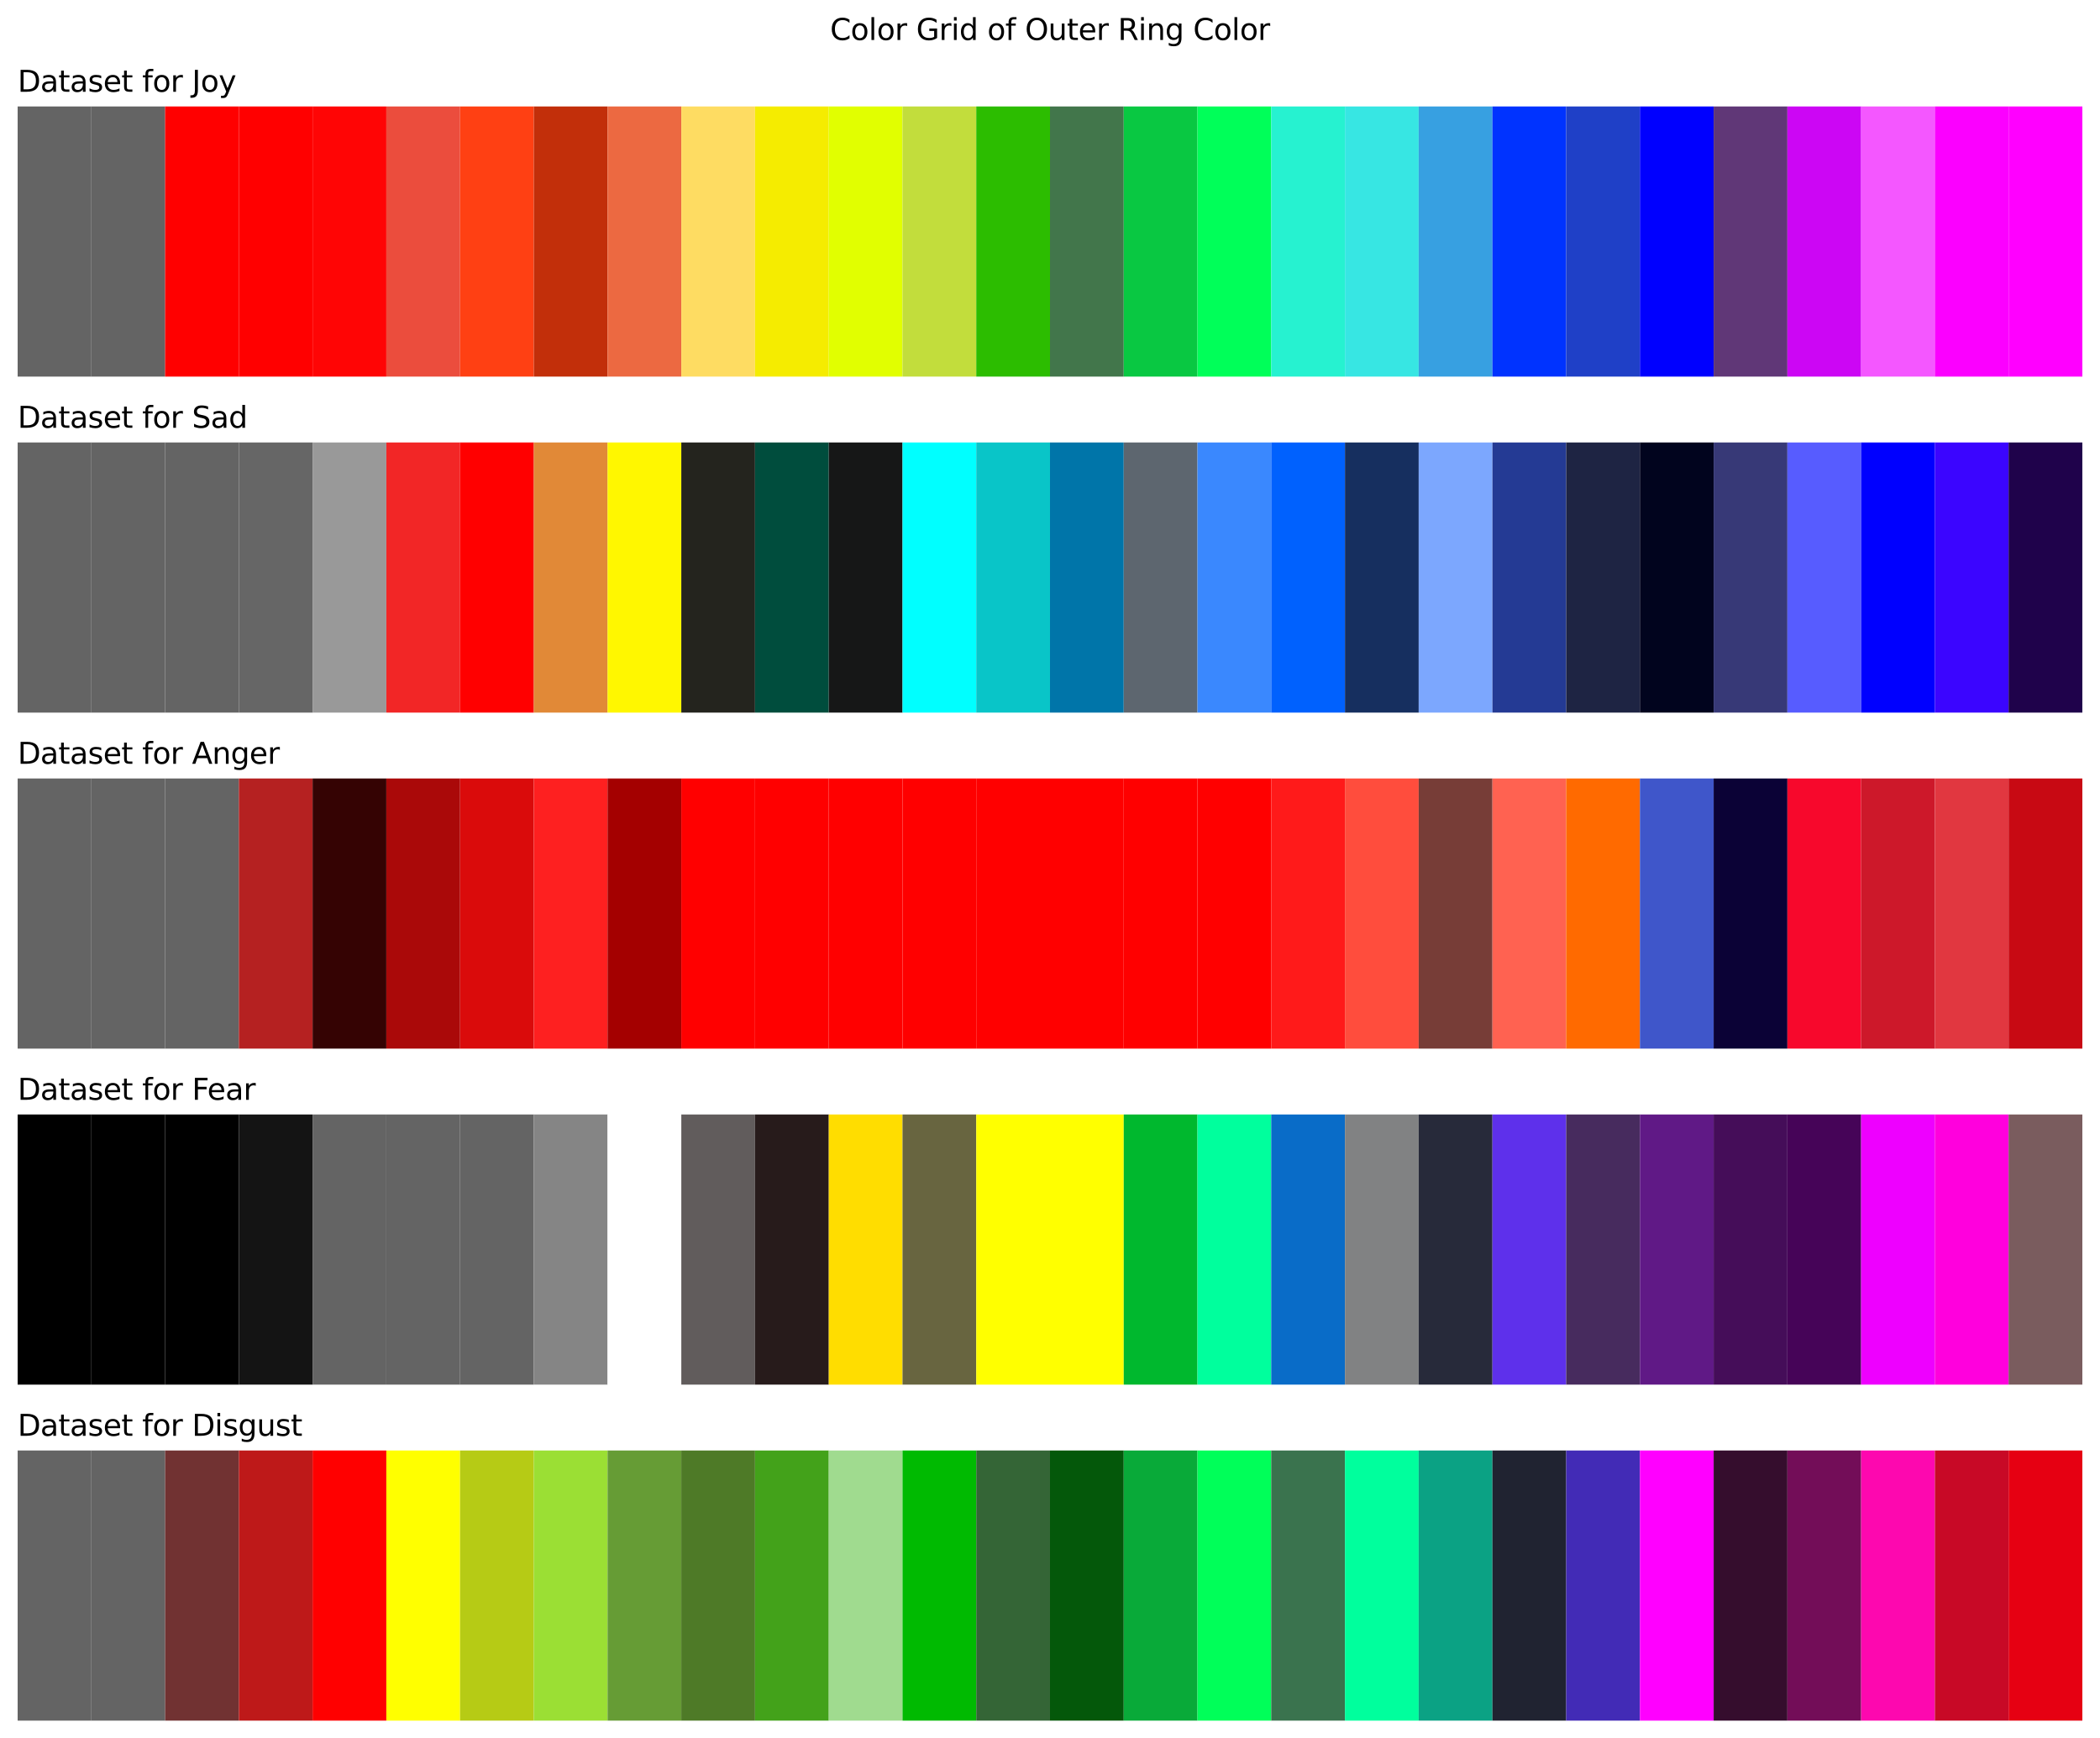 <?xml version="1.0" encoding="utf-8" standalone="no"?>
<!DOCTYPE svg PUBLIC "-//W3C//DTD SVG 1.1//EN"
  "http://www.w3.org/Graphics/SVG/1.1/DTD/svg11.dtd">
<svg xmlns:xlink="http://www.w3.org/1999/xlink" width="856.8pt" height="709.2pt" viewBox="0 0 856.8 709.2" xmlns="http://www.w3.org/2000/svg" version="1.1">
 <defs>
  <style type="text/css">*{stroke-linejoin: round; stroke-linecap: butt}</style>
 </defs>
 <g id="figure_1">
  <g id="patch_1">
   <path d="M 0 709.2 
L 856.8 709.2 
L 856.8 0 
L 0 0 
z
" style="fill: #ffffff"/>
  </g>
  <g id="axes_1">
   <g id="patch_2">
    <path d="M 7.2 153.648 
L 37.286 153.648 
L 37.286 43.44 
L 7.2 43.44 
z
" clip-path="url(#p8dc95ad22f)" style="fill: #646464"/>
   </g>
   <g id="patch_3">
    <path d="M 37.286 153.648 
L 67.371 153.648 
L 67.371 43.44 
L 37.286 43.44 
z
" clip-path="url(#p8dc95ad22f)" style="fill: #646464"/>
   </g>
   <g id="patch_4">
    <path d="M 67.371 153.648 
L 97.457 153.648 
L 97.457 43.44 
L 67.371 43.44 
z
" clip-path="url(#p8dc95ad22f)" style="fill: #ff0000"/>
   </g>
   <g id="patch_5">
    <path d="M 97.457 153.648 
L 127.543 153.648 
L 127.543 43.44 
L 97.457 43.44 
z
" clip-path="url(#p8dc95ad22f)" style="fill: #ff0000"/>
   </g>
   <g id="patch_6">
    <path d="M 127.543 153.648 
L 157.629 153.648 
L 157.629 43.44 
L 127.543 43.44 
z
" clip-path="url(#p8dc95ad22f)" style="fill: #ff0505"/>
   </g>
   <g id="patch_7">
    <path d="M 157.629 153.648 
L 187.714 153.648 
L 187.714 43.44 
L 157.629 43.44 
z
" clip-path="url(#p8dc95ad22f)" style="fill: #eb4d3d"/>
   </g>
   <g id="patch_8">
    <path d="M 187.714 153.648 
L 217.8 153.648 
L 217.8 43.44 
L 187.714 43.44 
z
" clip-path="url(#p8dc95ad22f)" style="fill: #ff4013"/>
   </g>
   <g id="patch_9">
    <path d="M 217.8 153.648 
L 247.886 153.648 
L 247.886 43.44 
L 217.8 43.44 
z
" clip-path="url(#p8dc95ad22f)" style="fill: #c22f0a"/>
   </g>
   <g id="patch_10">
    <path d="M 247.886 153.648 
L 277.971 153.648 
L 277.971 43.44 
L 247.886 43.44 
z
" clip-path="url(#p8dc95ad22f)" style="fill: #ec6941"/>
   </g>
   <g id="patch_11">
    <path d="M 277.971 153.648 
L 308.057 153.648 
L 308.057 43.44 
L 277.971 43.44 
z
" clip-path="url(#p8dc95ad22f)" style="fill: #fedc62"/>
   </g>
   <g id="patch_12">
    <path d="M 308.057 153.648 
L 338.143 153.648 
L 338.143 43.44 
L 308.057 43.44 
z
" clip-path="url(#p8dc95ad22f)" style="fill: #f5ec00"/>
   </g>
   <g id="patch_13">
    <path d="M 338.143 153.648 
L 368.229 153.648 
L 368.229 43.44 
L 338.143 43.44 
z
" clip-path="url(#p8dc95ad22f)" style="fill: #e1ff00"/>
   </g>
   <g id="patch_14">
    <path d="M 368.229 153.648 
L 398.314 153.648 
L 398.314 43.44 
L 368.229 43.44 
z
" clip-path="url(#p8dc95ad22f)" style="fill: #c2dd3c"/>
   </g>
   <g id="patch_15">
    <path d="M 398.314 153.648 
L 428.4 153.648 
L 428.4 43.44 
L 398.314 43.44 
z
" clip-path="url(#p8dc95ad22f)" style="fill: #2cbd00"/>
   </g>
   <g id="patch_16">
    <path d="M 428.4 153.648 
L 458.486 153.648 
L 458.486 43.44 
L 428.4 43.44 
z
" clip-path="url(#p8dc95ad22f)" style="fill: #42764b"/>
   </g>
   <g id="patch_17">
    <path d="M 458.486 153.648 
L 488.571 153.648 
L 488.571 43.44 
L 458.486 43.44 
z
" clip-path="url(#p8dc95ad22f)" style="fill: #09c842"/>
   </g>
   <g id="patch_18">
    <path d="M 488.571 153.648 
L 518.657 153.648 
L 518.657 43.44 
L 488.571 43.44 
z
" clip-path="url(#p8dc95ad22f)" style="fill: #00ff59"/>
   </g>
   <g id="patch_19">
    <path d="M 518.657 153.648 
L 548.743 153.648 
L 548.743 43.44 
L 518.657 43.44 
z
" clip-path="url(#p8dc95ad22f)" style="fill: #26f2d0"/>
   </g>
   <g id="patch_20">
    <path d="M 548.743 153.648 
L 578.829 153.648 
L 578.829 43.44 
L 548.743 43.44 
z
" clip-path="url(#p8dc95ad22f)" style="fill: #37e6e3"/>
   </g>
   <g id="patch_21">
    <path d="M 578.829 153.648 
L 608.914 153.648 
L 608.914 43.44 
L 578.829 43.44 
z
" clip-path="url(#p8dc95ad22f)" style="fill: #37a0e1"/>
   </g>
   <g id="patch_22">
    <path d="M 608.914 153.648 
L 639 153.648 
L 639 43.44 
L 608.914 43.44 
z
" clip-path="url(#p8dc95ad22f)" style="fill: #0033ff"/>
   </g>
   <g id="patch_23">
    <path d="M 639 153.648 
L 669.086 153.648 
L 669.086 43.44 
L 639 43.44 
z
" clip-path="url(#p8dc95ad22f)" style="fill: #1f40c7"/>
   </g>
   <g id="patch_24">
    <path d="M 669.086 153.648 
L 699.171 153.648 
L 699.171 43.44 
L 669.086 43.44 
z
" clip-path="url(#p8dc95ad22f)" style="fill: #0000ff"/>
   </g>
   <g id="patch_25">
    <path d="M 699.171 153.648 
L 729.257 153.648 
L 729.257 43.44 
L 699.171 43.44 
z
" clip-path="url(#p8dc95ad22f)" style="fill: #603777"/>
   </g>
   <g id="patch_26">
    <path d="M 729.257 153.648 
L 759.343 153.648 
L 759.343 43.44 
L 729.257 43.44 
z
" clip-path="url(#p8dc95ad22f)" style="fill: #cc06f4"/>
   </g>
   <g id="patch_27">
    <path d="M 759.343 153.648 
L 789.429 153.648 
L 789.429 43.44 
L 759.343 43.44 
z
" clip-path="url(#p8dc95ad22f)" style="fill: #f457ff"/>
   </g>
   <g id="patch_28">
    <path d="M 789.429 153.648 
L 819.514 153.648 
L 819.514 43.44 
L 789.429 43.44 
z
" clip-path="url(#p8dc95ad22f)" style="fill: #fb00ff"/>
   </g>
   <g id="patch_29">
    <path d="M 819.514 153.648 
L 849.6 153.648 
L 849.6 43.44 
L 819.514 43.44 
z
" clip-path="url(#p8dc95ad22f)" style="fill: #ff00ff"/>
   </g>
   <g id="text_1">
    <!-- Dataset for Joy -->
    <g transform="translate(7.2 37.44) scale(0.12 -0.12)">
     <defs>
      <path id="DejaVuSans-44" d="M 1259 4147 
L 1259 519 
L 2022 519 
Q 2988 519 3436 956 
Q 3884 1394 3884 2338 
Q 3884 3275 3436 3711 
Q 2988 4147 2022 4147 
L 1259 4147 
z
M 628 4666 
L 1925 4666 
Q 3281 4666 3915 4102 
Q 4550 3538 4550 2338 
Q 4550 1131 3912 565 
Q 3275 0 1925 0 
L 628 0 
L 628 4666 
z
" transform="scale(0.016)"/>
      <path id="DejaVuSans-61" d="M 2194 1759 
Q 1497 1759 1228 1600 
Q 959 1441 959 1056 
Q 959 750 1161 570 
Q 1363 391 1709 391 
Q 2188 391 2477 730 
Q 2766 1069 2766 1631 
L 2766 1759 
L 2194 1759 
z
M 3341 1997 
L 3341 0 
L 2766 0 
L 2766 531 
Q 2569 213 2275 61 
Q 1981 -91 1556 -91 
Q 1019 -91 701 211 
Q 384 513 384 1019 
Q 384 1609 779 1909 
Q 1175 2209 1959 2209 
L 2766 2209 
L 2766 2266 
Q 2766 2663 2505 2880 
Q 2244 3097 1772 3097 
Q 1472 3097 1187 3025 
Q 903 2953 641 2809 
L 641 3341 
Q 956 3463 1253 3523 
Q 1550 3584 1831 3584 
Q 2591 3584 2966 3190 
Q 3341 2797 3341 1997 
z
" transform="scale(0.016)"/>
      <path id="DejaVuSans-74" d="M 1172 4494 
L 1172 3500 
L 2356 3500 
L 2356 3053 
L 1172 3053 
L 1172 1153 
Q 1172 725 1289 603 
Q 1406 481 1766 481 
L 2356 481 
L 2356 0 
L 1766 0 
Q 1100 0 847 248 
Q 594 497 594 1153 
L 594 3053 
L 172 3053 
L 172 3500 
L 594 3500 
L 594 4494 
L 1172 4494 
z
" transform="scale(0.016)"/>
      <path id="DejaVuSans-73" d="M 2834 3397 
L 2834 2853 
Q 2591 2978 2328 3040 
Q 2066 3103 1784 3103 
Q 1356 3103 1142 2972 
Q 928 2841 928 2578 
Q 928 2378 1081 2264 
Q 1234 2150 1697 2047 
L 1894 2003 
Q 2506 1872 2764 1633 
Q 3022 1394 3022 966 
Q 3022 478 2636 193 
Q 2250 -91 1575 -91 
Q 1294 -91 989 -36 
Q 684 19 347 128 
L 347 722 
Q 666 556 975 473 
Q 1284 391 1588 391 
Q 1994 391 2212 530 
Q 2431 669 2431 922 
Q 2431 1156 2273 1281 
Q 2116 1406 1581 1522 
L 1381 1569 
Q 847 1681 609 1914 
Q 372 2147 372 2553 
Q 372 3047 722 3315 
Q 1072 3584 1716 3584 
Q 2034 3584 2315 3537 
Q 2597 3491 2834 3397 
z
" transform="scale(0.016)"/>
      <path id="DejaVuSans-65" d="M 3597 1894 
L 3597 1613 
L 953 1613 
Q 991 1019 1311 708 
Q 1631 397 2203 397 
Q 2534 397 2845 478 
Q 3156 559 3463 722 
L 3463 178 
Q 3153 47 2828 -22 
Q 2503 -91 2169 -91 
Q 1331 -91 842 396 
Q 353 884 353 1716 
Q 353 2575 817 3079 
Q 1281 3584 2069 3584 
Q 2775 3584 3186 3129 
Q 3597 2675 3597 1894 
z
M 3022 2063 
Q 3016 2534 2758 2815 
Q 2500 3097 2075 3097 
Q 1594 3097 1305 2825 
Q 1016 2553 972 2059 
L 3022 2063 
z
" transform="scale(0.016)"/>
      <path id="DejaVuSans-20" transform="scale(0.016)"/>
      <path id="DejaVuSans-66" d="M 2375 4863 
L 2375 4384 
L 1825 4384 
Q 1516 4384 1395 4259 
Q 1275 4134 1275 3809 
L 1275 3500 
L 2222 3500 
L 2222 3053 
L 1275 3053 
L 1275 0 
L 697 0 
L 697 3053 
L 147 3053 
L 147 3500 
L 697 3500 
L 697 3744 
Q 697 4328 969 4595 
Q 1241 4863 1831 4863 
L 2375 4863 
z
" transform="scale(0.016)"/>
      <path id="DejaVuSans-6f" d="M 1959 3097 
Q 1497 3097 1228 2736 
Q 959 2375 959 1747 
Q 959 1119 1226 758 
Q 1494 397 1959 397 
Q 2419 397 2687 759 
Q 2956 1122 2956 1747 
Q 2956 2369 2687 2733 
Q 2419 3097 1959 3097 
z
M 1959 3584 
Q 2709 3584 3137 3096 
Q 3566 2609 3566 1747 
Q 3566 888 3137 398 
Q 2709 -91 1959 -91 
Q 1206 -91 779 398 
Q 353 888 353 1747 
Q 353 2609 779 3096 
Q 1206 3584 1959 3584 
z
" transform="scale(0.016)"/>
      <path id="DejaVuSans-72" d="M 2631 2963 
Q 2534 3019 2420 3045 
Q 2306 3072 2169 3072 
Q 1681 3072 1420 2755 
Q 1159 2438 1159 1844 
L 1159 0 
L 581 0 
L 581 3500 
L 1159 3500 
L 1159 2956 
Q 1341 3275 1631 3429 
Q 1922 3584 2338 3584 
Q 2397 3584 2469 3576 
Q 2541 3569 2628 3553 
L 2631 2963 
z
" transform="scale(0.016)"/>
      <path id="DejaVuSans-4a" d="M 628 4666 
L 1259 4666 
L 1259 325 
Q 1259 -519 939 -900 
Q 619 -1281 -91 -1281 
L -331 -1281 
L -331 -750 
L -134 -750 
Q 284 -750 456 -515 
Q 628 -281 628 325 
L 628 4666 
z
" transform="scale(0.016)"/>
      <path id="DejaVuSans-79" d="M 2059 -325 
Q 1816 -950 1584 -1140 
Q 1353 -1331 966 -1331 
L 506 -1331 
L 506 -850 
L 844 -850 
Q 1081 -850 1212 -737 
Q 1344 -625 1503 -206 
L 1606 56 
L 191 3500 
L 800 3500 
L 1894 763 
L 2988 3500 
L 3597 3500 
L 2059 -325 
z
" transform="scale(0.016)"/>
     </defs>
     <use xlink:href="#DejaVuSans-44"/>
     <use xlink:href="#DejaVuSans-61" transform="translate(77.002 0)"/>
     <use xlink:href="#DejaVuSans-74" transform="translate(138.281 0)"/>
     <use xlink:href="#DejaVuSans-61" transform="translate(177.49 0)"/>
     <use xlink:href="#DejaVuSans-73" transform="translate(238.77 0)"/>
     <use xlink:href="#DejaVuSans-65" transform="translate(290.869 0)"/>
     <use xlink:href="#DejaVuSans-74" transform="translate(352.393 0)"/>
     <use xlink:href="#DejaVuSans-20" transform="translate(391.602 0)"/>
     <use xlink:href="#DejaVuSans-66" transform="translate(423.389 0)"/>
     <use xlink:href="#DejaVuSans-6f" transform="translate(458.594 0)"/>
     <use xlink:href="#DejaVuSans-72" transform="translate(519.775 0)"/>
     <use xlink:href="#DejaVuSans-20" transform="translate(560.889 0)"/>
     <use xlink:href="#DejaVuSans-4a" transform="translate(592.676 0)"/>
     <use xlink:href="#DejaVuSans-6f" transform="translate(622.168 0)"/>
     <use xlink:href="#DejaVuSans-79" transform="translate(683.35 0)"/>
    </g>
   </g>
  </g>
  <g id="axes_2">
   <g id="patch_30">
    <path d="M 7.2 290.736 
L 37.286 290.736 
L 37.286 180.528 
L 7.2 180.528 
z
" clip-path="url(#p3c53e11dad)" style="fill: #646464"/>
   </g>
   <g id="patch_31">
    <path d="M 37.286 290.736 
L 67.371 290.736 
L 67.371 180.528 
L 37.286 180.528 
z
" clip-path="url(#p3c53e11dad)" style="fill: #646464"/>
   </g>
   <g id="patch_32">
    <path d="M 67.371 290.736 
L 97.457 290.736 
L 97.457 180.528 
L 67.371 180.528 
z
" clip-path="url(#p3c53e11dad)" style="fill: #646464"/>
   </g>
   <g id="patch_33">
    <path d="M 97.457 290.736 
L 127.543 290.736 
L 127.543 180.528 
L 97.457 180.528 
z
" clip-path="url(#p3c53e11dad)" style="fill: #666666"/>
   </g>
   <g id="patch_34">
    <path d="M 127.543 290.736 
L 157.629 290.736 
L 157.629 180.528 
L 127.543 180.528 
z
" clip-path="url(#p3c53e11dad)" style="fill: #999999"/>
   </g>
   <g id="patch_35">
    <path d="M 157.629 290.736 
L 187.714 290.736 
L 187.714 180.528 
L 157.629 180.528 
z
" clip-path="url(#p3c53e11dad)" style="fill: #f22626"/>
   </g>
   <g id="patch_36">
    <path d="M 187.714 290.736 
L 217.8 290.736 
L 217.8 180.528 
L 187.714 180.528 
z
" clip-path="url(#p3c53e11dad)" style="fill: #ff0000"/>
   </g>
   <g id="patch_37">
    <path d="M 217.8 290.736 
L 247.886 290.736 
L 247.886 180.528 
L 217.8 180.528 
z
" clip-path="url(#p3c53e11dad)" style="fill: #e18937"/>
   </g>
   <g id="patch_38">
    <path d="M 247.886 290.736 
L 277.971 290.736 
L 277.971 180.528 
L 247.886 180.528 
z
" clip-path="url(#p3c53e11dad)" style="fill: #fff700"/>
   </g>
   <g id="patch_39">
    <path d="M 277.971 290.736 
L 308.057 290.736 
L 308.057 180.528 
L 277.971 180.528 
z
" clip-path="url(#p3c53e11dad)" style="fill: #24241e"/>
   </g>
   <g id="patch_40">
    <path d="M 308.057 290.736 
L 338.143 290.736 
L 338.143 180.528 
L 308.057 180.528 
z
" clip-path="url(#p3c53e11dad)" style="fill: #004d3d"/>
   </g>
   <g id="patch_41">
    <path d="M 338.143 290.736 
L 368.229 290.736 
L 368.229 180.528 
L 338.143 180.528 
z
" clip-path="url(#p3c53e11dad)" style="fill: #161717"/>
   </g>
   <g id="patch_42">
    <path d="M 368.229 290.736 
L 398.314 290.736 
L 398.314 180.528 
L 368.229 180.528 
z
" clip-path="url(#p3c53e11dad)" style="fill: #00ffff"/>
   </g>
   <g id="patch_43">
    <path d="M 398.314 290.736 
L 428.4 290.736 
L 428.4 180.528 
L 398.314 180.528 
z
" clip-path="url(#p3c53e11dad)" style="fill: #09c5c8"/>
   </g>
   <g id="patch_44">
    <path d="M 428.4 290.736 
L 458.486 290.736 
L 458.486 180.528 
L 428.4 180.528 
z
" clip-path="url(#p3c53e11dad)" style="fill: #0075a9"/>
   </g>
   <g id="patch_45">
    <path d="M 458.486 290.736 
L 488.571 290.736 
L 488.571 180.528 
L 458.486 180.528 
z
" clip-path="url(#p3c53e11dad)" style="fill: #5d666f"/>
   </g>
   <g id="patch_46">
    <path d="M 488.571 290.736 
L 518.657 290.736 
L 518.657 180.528 
L 488.571 180.528 
z
" clip-path="url(#p3c53e11dad)" style="fill: #3a88fe"/>
   </g>
   <g id="patch_47">
    <path d="M 518.657 290.736 
L 548.743 290.736 
L 548.743 180.528 
L 518.657 180.528 
z
" clip-path="url(#p3c53e11dad)" style="fill: #0061fe"/>
   </g>
   <g id="patch_48">
    <path d="M 548.743 290.736 
L 578.829 290.736 
L 578.829 180.528 
L 548.743 180.528 
z
" clip-path="url(#p3c53e11dad)" style="fill: #162f5f"/>
   </g>
   <g id="patch_49">
    <path d="M 578.829 290.736 
L 608.914 290.736 
L 608.914 180.528 
L 578.829 180.528 
z
" clip-path="url(#p3c53e11dad)" style="fill: #7ca7fe"/>
   </g>
   <g id="patch_50">
    <path d="M 608.914 290.736 
L 639 290.736 
L 639 180.528 
L 608.914 180.528 
z
" clip-path="url(#p3c53e11dad)" style="fill: #243a94"/>
   </g>
   <g id="patch_51">
    <path d="M 639 290.736 
L 669.086 290.736 
L 669.086 180.528 
L 639 180.528 
z
" clip-path="url(#p3c53e11dad)" style="fill: #1e2443"/>
   </g>
   <g id="patch_52">
    <path d="M 669.086 290.736 
L 699.171 290.736 
L 699.171 180.528 
L 669.086 180.528 
z
" clip-path="url(#p3c53e11dad)" style="fill: #01041e"/>
   </g>
   <g id="patch_53">
    <path d="M 699.171 290.736 
L 729.257 290.736 
L 729.257 180.528 
L 699.171 180.528 
z
" clip-path="url(#p3c53e11dad)" style="fill: #373977"/>
   </g>
   <g id="patch_54">
    <path d="M 729.257 290.736 
L 759.343 290.736 
L 759.343 180.528 
L 729.257 180.528 
z
" clip-path="url(#p3c53e11dad)" style="fill: #575cff"/>
   </g>
   <g id="patch_55">
    <path d="M 759.343 290.736 
L 789.429 290.736 
L 789.429 180.528 
L 759.343 180.528 
z
" clip-path="url(#p3c53e11dad)" style="fill: #0000ff"/>
   </g>
   <g id="patch_56">
    <path d="M 789.429 290.736 
L 819.514 290.736 
L 819.514 180.528 
L 789.429 180.528 
z
" clip-path="url(#p3c53e11dad)" style="fill: #3b05ff"/>
   </g>
   <g id="patch_57">
    <path d="M 819.514 290.736 
L 849.6 290.736 
L 849.6 180.528 
L 819.514 180.528 
z
" clip-path="url(#p3c53e11dad)" style="fill: #1f024b"/>
   </g>
   <g id="text_2">
    <!-- Dataset for Sad -->
    <g transform="translate(7.2 174.528) scale(0.12 -0.12)">
     <defs>
      <path id="DejaVuSans-53" d="M 3425 4513 
L 3425 3897 
Q 3066 4069 2747 4153 
Q 2428 4238 2131 4238 
Q 1616 4238 1336 4038 
Q 1056 3838 1056 3469 
Q 1056 3159 1242 3001 
Q 1428 2844 1947 2747 
L 2328 2669 
Q 3034 2534 3370 2195 
Q 3706 1856 3706 1288 
Q 3706 609 3251 259 
Q 2797 -91 1919 -91 
Q 1588 -91 1214 -16 
Q 841 59 441 206 
L 441 856 
Q 825 641 1194 531 
Q 1563 422 1919 422 
Q 2459 422 2753 634 
Q 3047 847 3047 1241 
Q 3047 1584 2836 1778 
Q 2625 1972 2144 2069 
L 1759 2144 
Q 1053 2284 737 2584 
Q 422 2884 422 3419 
Q 422 4038 858 4394 
Q 1294 4750 2059 4750 
Q 2388 4750 2728 4690 
Q 3069 4631 3425 4513 
z
" transform="scale(0.016)"/>
      <path id="DejaVuSans-64" d="M 2906 2969 
L 2906 4863 
L 3481 4863 
L 3481 0 
L 2906 0 
L 2906 525 
Q 2725 213 2448 61 
Q 2172 -91 1784 -91 
Q 1150 -91 751 415 
Q 353 922 353 1747 
Q 353 2572 751 3078 
Q 1150 3584 1784 3584 
Q 2172 3584 2448 3432 
Q 2725 3281 2906 2969 
z
M 947 1747 
Q 947 1113 1208 752 
Q 1469 391 1925 391 
Q 2381 391 2643 752 
Q 2906 1113 2906 1747 
Q 2906 2381 2643 2742 
Q 2381 3103 1925 3103 
Q 1469 3103 1208 2742 
Q 947 2381 947 1747 
z
" transform="scale(0.016)"/>
     </defs>
     <use xlink:href="#DejaVuSans-44"/>
     <use xlink:href="#DejaVuSans-61" transform="translate(77.002 0)"/>
     <use xlink:href="#DejaVuSans-74" transform="translate(138.281 0)"/>
     <use xlink:href="#DejaVuSans-61" transform="translate(177.49 0)"/>
     <use xlink:href="#DejaVuSans-73" transform="translate(238.77 0)"/>
     <use xlink:href="#DejaVuSans-65" transform="translate(290.869 0)"/>
     <use xlink:href="#DejaVuSans-74" transform="translate(352.393 0)"/>
     <use xlink:href="#DejaVuSans-20" transform="translate(391.602 0)"/>
     <use xlink:href="#DejaVuSans-66" transform="translate(423.389 0)"/>
     <use xlink:href="#DejaVuSans-6f" transform="translate(458.594 0)"/>
     <use xlink:href="#DejaVuSans-72" transform="translate(519.775 0)"/>
     <use xlink:href="#DejaVuSans-20" transform="translate(560.889 0)"/>
     <use xlink:href="#DejaVuSans-53" transform="translate(592.676 0)"/>
     <use xlink:href="#DejaVuSans-61" transform="translate(656.152 0)"/>
     <use xlink:href="#DejaVuSans-64" transform="translate(717.432 0)"/>
    </g>
   </g>
  </g>
  <g id="axes_3">
   <g id="patch_58">
    <path d="M 7.2 427.824 
L 37.286 427.824 
L 37.286 317.616 
L 7.2 317.616 
z
" clip-path="url(#pb567b93658)" style="fill: #646464"/>
   </g>
   <g id="patch_59">
    <path d="M 37.286 427.824 
L 67.371 427.824 
L 67.371 317.616 
L 37.286 317.616 
z
" clip-path="url(#pb567b93658)" style="fill: #646464"/>
   </g>
   <g id="patch_60">
    <path d="M 67.371 427.824 
L 97.457 427.824 
L 97.457 317.616 
L 67.371 317.616 
z
" clip-path="url(#pb567b93658)" style="fill: #646464"/>
   </g>
   <g id="patch_61">
    <path d="M 97.457 427.824 
L 127.543 427.824 
L 127.543 317.616 
L 97.457 317.616 
z
" clip-path="url(#pb567b93658)" style="fill: #b52121"/>
   </g>
   <g id="patch_62">
    <path d="M 127.543 427.824 
L 157.629 427.824 
L 157.629 317.616 
L 127.543 317.616 
z
" clip-path="url(#pb567b93658)" style="fill: #350303"/>
   </g>
   <g id="patch_63">
    <path d="M 157.629 427.824 
L 187.714 427.824 
L 187.714 317.616 
L 157.629 317.616 
z
" clip-path="url(#pb567b93658)" style="fill: #aa0909"/>
   </g>
   <g id="patch_64">
    <path d="M 187.714 427.824 
L 217.8 427.824 
L 217.8 317.616 
L 187.714 317.616 
z
" clip-path="url(#pb567b93658)" style="fill: #da0b0b"/>
   </g>
   <g id="patch_65">
    <path d="M 217.8 427.824 
L 247.886 427.824 
L 247.886 317.616 
L 217.8 317.616 
z
" clip-path="url(#pb567b93658)" style="fill: #fe2020"/>
   </g>
   <g id="patch_66">
    <path d="M 247.886 427.824 
L 277.971 427.824 
L 277.971 317.616 
L 247.886 317.616 
z
" clip-path="url(#pb567b93658)" style="fill: #a40000"/>
   </g>
   <g id="patch_67">
    <path d="M 277.971 427.824 
L 308.057 427.824 
L 308.057 317.616 
L 277.971 317.616 
z
" clip-path="url(#pb567b93658)" style="fill: #ff0000"/>
   </g>
   <g id="patch_68">
    <path d="M 308.057 427.824 
L 338.143 427.824 
L 338.143 317.616 
L 308.057 317.616 
z
" clip-path="url(#pb567b93658)" style="fill: #ff0000"/>
   </g>
   <g id="patch_69">
    <path d="M 338.143 427.824 
L 368.229 427.824 
L 368.229 317.616 
L 338.143 317.616 
z
" clip-path="url(#pb567b93658)" style="fill: #ff0000"/>
   </g>
   <g id="patch_70">
    <path d="M 368.229 427.824 
L 398.314 427.824 
L 398.314 317.616 
L 368.229 317.616 
z
" clip-path="url(#pb567b93658)" style="fill: #ff0000"/>
   </g>
   <g id="patch_71">
    <path d="M 398.314 427.824 
L 428.4 427.824 
L 428.4 317.616 
L 398.314 317.616 
z
" clip-path="url(#pb567b93658)" style="fill: #ff0000"/>
   </g>
   <g id="patch_72">
    <path d="M 428.4 427.824 
L 458.486 427.824 
L 458.486 317.616 
L 428.4 317.616 
z
" clip-path="url(#pb567b93658)" style="fill: #ff0000"/>
   </g>
   <g id="patch_73">
    <path d="M 458.486 427.824 
L 488.571 427.824 
L 488.571 317.616 
L 458.486 317.616 
z
" clip-path="url(#pb567b93658)" style="fill: #ff0000"/>
   </g>
   <g id="patch_74">
    <path d="M 488.571 427.824 
L 518.657 427.824 
L 518.657 317.616 
L 488.571 317.616 
z
" clip-path="url(#pb567b93658)" style="fill: #ff0000"/>
   </g>
   <g id="patch_75">
    <path d="M 518.657 427.824 
L 548.743 427.824 
L 548.743 317.616 
L 518.657 317.616 
z
" clip-path="url(#pb567b93658)" style="fill: #ff1a1a"/>
   </g>
   <g id="patch_76">
    <path d="M 548.743 427.824 
L 578.829 427.824 
L 578.829 317.616 
L 548.743 317.616 
z
" clip-path="url(#pb567b93658)" style="fill: #ff4d3d"/>
   </g>
   <g id="patch_77">
    <path d="M 578.829 427.824 
L 608.914 427.824 
L 608.914 317.616 
L 578.829 317.616 
z
" clip-path="url(#pb567b93658)" style="fill: #773d37"/>
   </g>
   <g id="patch_78">
    <path d="M 608.914 427.824 
L 639 427.824 
L 639 317.616 
L 608.914 317.616 
z
" clip-path="url(#pb567b93658)" style="fill: #ff6251"/>
   </g>
   <g id="patch_79">
    <path d="M 639 427.824 
L 669.086 427.824 
L 669.086 317.616 
L 639 317.616 
z
" clip-path="url(#pb567b93658)" style="fill: #ff6a00"/>
   </g>
   <g id="patch_80">
    <path d="M 669.086 427.824 
L 699.171 427.824 
L 699.171 317.616 
L 669.086 317.616 
z
" clip-path="url(#pb567b93658)" style="fill: #3f56ca"/>
   </g>
   <g id="patch_81">
    <path d="M 699.171 427.824 
L 729.257 427.824 
L 729.257 317.616 
L 699.171 317.616 
z
" clip-path="url(#pb567b93658)" style="fill: #0b0236"/>
   </g>
   <g id="patch_82">
    <path d="M 729.257 427.824 
L 759.343 427.824 
L 759.343 317.616 
L 729.257 317.616 
z
" clip-path="url(#pb567b93658)" style="fill: #f7082c"/>
   </g>
   <g id="patch_83">
    <path d="M 759.343 427.824 
L 789.429 427.824 
L 789.429 317.616 
L 759.343 317.616 
z
" clip-path="url(#pb567b93658)" style="fill: #cd182a"/>
   </g>
   <g id="patch_84">
    <path d="M 789.429 427.824 
L 819.514 427.824 
L 819.514 317.616 
L 789.429 317.616 
z
" clip-path="url(#pb567b93658)" style="fill: #e13740"/>
   </g>
   <g id="patch_85">
    <path d="M 819.514 427.824 
L 849.6 427.824 
L 849.6 317.616 
L 819.514 317.616 
z
" clip-path="url(#pb567b93658)" style="fill: #c80913"/>
   </g>
   <g id="text_3">
    <!-- Dataset for Anger -->
    <g transform="translate(7.2 311.616) scale(0.12 -0.12)">
     <defs>
      <path id="DejaVuSans-41" d="M 2188 4044 
L 1331 1722 
L 3047 1722 
L 2188 4044 
z
M 1831 4666 
L 2547 4666 
L 4325 0 
L 3669 0 
L 3244 1197 
L 1141 1197 
L 716 0 
L 50 0 
L 1831 4666 
z
" transform="scale(0.016)"/>
      <path id="DejaVuSans-6e" d="M 3513 2113 
L 3513 0 
L 2938 0 
L 2938 2094 
Q 2938 2591 2744 2837 
Q 2550 3084 2163 3084 
Q 1697 3084 1428 2787 
Q 1159 2491 1159 1978 
L 1159 0 
L 581 0 
L 581 3500 
L 1159 3500 
L 1159 2956 
Q 1366 3272 1645 3428 
Q 1925 3584 2291 3584 
Q 2894 3584 3203 3211 
Q 3513 2838 3513 2113 
z
" transform="scale(0.016)"/>
      <path id="DejaVuSans-67" d="M 2906 1791 
Q 2906 2416 2648 2759 
Q 2391 3103 1925 3103 
Q 1463 3103 1205 2759 
Q 947 2416 947 1791 
Q 947 1169 1205 825 
Q 1463 481 1925 481 
Q 2391 481 2648 825 
Q 2906 1169 2906 1791 
z
M 3481 434 
Q 3481 -459 3084 -895 
Q 2688 -1331 1869 -1331 
Q 1566 -1331 1297 -1286 
Q 1028 -1241 775 -1147 
L 775 -588 
Q 1028 -725 1275 -790 
Q 1522 -856 1778 -856 
Q 2344 -856 2625 -561 
Q 2906 -266 2906 331 
L 2906 616 
Q 2728 306 2450 153 
Q 2172 0 1784 0 
Q 1141 0 747 490 
Q 353 981 353 1791 
Q 353 2603 747 3093 
Q 1141 3584 1784 3584 
Q 2172 3584 2450 3431 
Q 2728 3278 2906 2969 
L 2906 3500 
L 3481 3500 
L 3481 434 
z
" transform="scale(0.016)"/>
     </defs>
     <use xlink:href="#DejaVuSans-44"/>
     <use xlink:href="#DejaVuSans-61" transform="translate(77.002 0)"/>
     <use xlink:href="#DejaVuSans-74" transform="translate(138.281 0)"/>
     <use xlink:href="#DejaVuSans-61" transform="translate(177.49 0)"/>
     <use xlink:href="#DejaVuSans-73" transform="translate(238.77 0)"/>
     <use xlink:href="#DejaVuSans-65" transform="translate(290.869 0)"/>
     <use xlink:href="#DejaVuSans-74" transform="translate(352.393 0)"/>
     <use xlink:href="#DejaVuSans-20" transform="translate(391.602 0)"/>
     <use xlink:href="#DejaVuSans-66" transform="translate(423.389 0)"/>
     <use xlink:href="#DejaVuSans-6f" transform="translate(458.594 0)"/>
     <use xlink:href="#DejaVuSans-72" transform="translate(519.775 0)"/>
     <use xlink:href="#DejaVuSans-20" transform="translate(560.889 0)"/>
     <use xlink:href="#DejaVuSans-41" transform="translate(592.676 0)"/>
     <use xlink:href="#DejaVuSans-6e" transform="translate(661.084 0)"/>
     <use xlink:href="#DejaVuSans-67" transform="translate(724.463 0)"/>
     <use xlink:href="#DejaVuSans-65" transform="translate(787.939 0)"/>
     <use xlink:href="#DejaVuSans-72" transform="translate(849.463 0)"/>
    </g>
   </g>
  </g>
  <g id="axes_4">
   <g id="patch_86">
    <path d="M 7.2 564.912 
L 37.286 564.912 
L 37.286 454.704 
L 7.2 454.704 
z
" clip-path="url(#p476c94872a)"/>
   </g>
   <g id="patch_87">
    <path d="M 37.286 564.912 
L 67.371 564.912 
L 67.371 454.704 
L 37.286 454.704 
z
" clip-path="url(#p476c94872a)"/>
   </g>
   <g id="patch_88">
    <path d="M 67.371 564.912 
L 97.457 564.912 
L 97.457 454.704 
L 67.371 454.704 
z
" clip-path="url(#p476c94872a)"/>
   </g>
   <g id="patch_89">
    <path d="M 97.457 564.912 
L 127.543 564.912 
L 127.543 454.704 
L 97.457 454.704 
z
" clip-path="url(#p476c94872a)" style="fill: #141414"/>
   </g>
   <g id="patch_90">
    <path d="M 127.543 564.912 
L 157.629 564.912 
L 157.629 454.704 
L 127.543 454.704 
z
" clip-path="url(#p476c94872a)" style="fill: #646464"/>
   </g>
   <g id="patch_91">
    <path d="M 157.629 564.912 
L 187.714 564.912 
L 187.714 454.704 
L 157.629 454.704 
z
" clip-path="url(#p476c94872a)" style="fill: #646464"/>
   </g>
   <g id="patch_92">
    <path d="M 187.714 564.912 
L 217.8 564.912 
L 217.8 454.704 
L 187.714 454.704 
z
" clip-path="url(#p476c94872a)" style="fill: #646464"/>
   </g>
   <g id="patch_93">
    <path d="M 217.8 564.912 
L 247.886 564.912 
L 247.886 454.704 
L 217.8 454.704 
z
" clip-path="url(#p476c94872a)" style="fill: #858585"/>
   </g>
   <g id="patch_94">
    <path d="M 247.886 564.912 
L 277.971 564.912 
L 277.971 454.704 
L 247.886 454.704 
z
" clip-path="url(#p476c94872a)" style="fill: #ffffff"/>
   </g>
   <g id="patch_95">
    <path d="M 277.971 564.912 
L 308.057 564.912 
L 308.057 454.704 
L 277.971 454.704 
z
" clip-path="url(#p476c94872a)" style="fill: #615c5c"/>
   </g>
   <g id="patch_96">
    <path d="M 308.057 564.912 
L 338.143 564.912 
L 338.143 454.704 
L 308.057 454.704 
z
" clip-path="url(#p476c94872a)" style="fill: #271b1b"/>
   </g>
   <g id="patch_97">
    <path d="M 338.143 564.912 
L 368.229 564.912 
L 368.229 454.704 
L 338.143 454.704 
z
" clip-path="url(#p476c94872a)" style="fill: #ffdd00"/>
   </g>
   <g id="patch_98">
    <path d="M 368.229 564.912 
L 398.314 564.912 
L 398.314 454.704 
L 368.229 454.704 
z
" clip-path="url(#p476c94872a)" style="fill: #686540"/>
   </g>
   <g id="patch_99">
    <path d="M 398.314 564.912 
L 428.4 564.912 
L 428.4 454.704 
L 398.314 454.704 
z
" clip-path="url(#p476c94872a)" style="fill: #ffff00"/>
   </g>
   <g id="patch_100">
    <path d="M 428.4 564.912 
L 458.486 564.912 
L 458.486 454.704 
L 428.4 454.704 
z
" clip-path="url(#p476c94872a)" style="fill: #ffff00"/>
   </g>
   <g id="patch_101">
    <path d="M 458.486 564.912 
L 488.571 564.912 
L 488.571 454.704 
L 458.486 454.704 
z
" clip-path="url(#p476c94872a)" style="fill: #00b82e"/>
   </g>
   <g id="patch_102">
    <path d="M 488.571 564.912 
L 518.657 564.912 
L 518.657 454.704 
L 488.571 454.704 
z
" clip-path="url(#p476c94872a)" style="fill: #00ff9d"/>
   </g>
   <g id="patch_103">
    <path d="M 518.657 564.912 
L 548.743 564.912 
L 548.743 454.704 
L 518.657 454.704 
z
" clip-path="url(#p476c94872a)" style="fill: #096cc8"/>
   </g>
   <g id="patch_104">
    <path d="M 548.743 564.912 
L 578.829 564.912 
L 578.829 454.704 
L 548.743 454.704 
z
" clip-path="url(#p476c94872a)" style="fill: #818283"/>
   </g>
   <g id="patch_105">
    <path d="M 578.829 564.912 
L 608.914 564.912 
L 608.914 454.704 
L 578.829 454.704 
z
" clip-path="url(#p476c94872a)" style="fill: #272a3a"/>
   </g>
   <g id="patch_106">
    <path d="M 608.914 564.912 
L 639 564.912 
L 639 454.704 
L 608.914 454.704 
z
" clip-path="url(#p476c94872a)" style="fill: #5e30eb"/>
   </g>
   <g id="patch_107">
    <path d="M 639 564.912 
L 669.086 564.912 
L 669.086 454.704 
L 639 454.704 
z
" clip-path="url(#p476c94872a)" style="fill: #472b5e"/>
   </g>
   <g id="patch_108">
    <path d="M 669.086 564.912 
L 699.171 564.912 
L 699.171 454.704 
L 669.086 454.704 
z
" clip-path="url(#p476c94872a)" style="fill: #601986"/>
   </g>
   <g id="patch_109">
    <path d="M 699.171 564.912 
L 729.257 564.912 
L 729.257 454.704 
L 699.171 454.704 
z
" clip-path="url(#p476c94872a)" style="fill: #450d59"/>
   </g>
   <g id="patch_110">
    <path d="M 729.257 564.912 
L 759.343 564.912 
L 759.343 454.704 
L 729.257 454.704 
z
" clip-path="url(#p476c94872a)" style="fill: #460458"/>
   </g>
   <g id="patch_111">
    <path d="M 759.343 564.912 
L 789.429 564.912 
L 789.429 454.704 
L 759.343 454.704 
z
" clip-path="url(#p476c94872a)" style="fill: #ee00ff"/>
   </g>
   <g id="patch_112">
    <path d="M 789.429 564.912 
L 819.514 564.912 
L 819.514 454.704 
L 789.429 454.704 
z
" clip-path="url(#p476c94872a)" style="fill: #ff00dd"/>
   </g>
   <g id="patch_113">
    <path d="M 819.514 564.912 
L 849.6 564.912 
L 849.6 454.704 
L 819.514 454.704 
z
" clip-path="url(#p476c94872a)" style="fill: #7a5c5e"/>
   </g>
   <g id="text_4">
    <!-- Dataset for Fear -->
    <g transform="translate(7.2 448.704) scale(0.12 -0.12)">
     <defs>
      <path id="DejaVuSans-46" d="M 628 4666 
L 3309 4666 
L 3309 4134 
L 1259 4134 
L 1259 2759 
L 3109 2759 
L 3109 2228 
L 1259 2228 
L 1259 0 
L 628 0 
L 628 4666 
z
" transform="scale(0.016)"/>
     </defs>
     <use xlink:href="#DejaVuSans-44"/>
     <use xlink:href="#DejaVuSans-61" transform="translate(77.002 0)"/>
     <use xlink:href="#DejaVuSans-74" transform="translate(138.281 0)"/>
     <use xlink:href="#DejaVuSans-61" transform="translate(177.49 0)"/>
     <use xlink:href="#DejaVuSans-73" transform="translate(238.77 0)"/>
     <use xlink:href="#DejaVuSans-65" transform="translate(290.869 0)"/>
     <use xlink:href="#DejaVuSans-74" transform="translate(352.393 0)"/>
     <use xlink:href="#DejaVuSans-20" transform="translate(391.602 0)"/>
     <use xlink:href="#DejaVuSans-66" transform="translate(423.389 0)"/>
     <use xlink:href="#DejaVuSans-6f" transform="translate(458.594 0)"/>
     <use xlink:href="#DejaVuSans-72" transform="translate(519.775 0)"/>
     <use xlink:href="#DejaVuSans-20" transform="translate(560.889 0)"/>
     <use xlink:href="#DejaVuSans-46" transform="translate(592.676 0)"/>
     <use xlink:href="#DejaVuSans-65" transform="translate(644.695 0)"/>
     <use xlink:href="#DejaVuSans-61" transform="translate(706.219 0)"/>
     <use xlink:href="#DejaVuSans-72" transform="translate(767.498 0)"/>
    </g>
   </g>
  </g>
  <g id="axes_5">
   <g id="patch_114">
    <path d="M 7.2 702 
L 37.286 702 
L 37.286 591.792 
L 7.2 591.792 
z
" clip-path="url(#pdfb1ca5e98)" style="fill: #646464"/>
   </g>
   <g id="patch_115">
    <path d="M 37.286 702 
L 67.371 702 
L 67.371 591.792 
L 37.286 591.792 
z
" clip-path="url(#pdfb1ca5e98)" style="fill: #646464"/>
   </g>
   <g id="patch_116">
    <path d="M 67.371 702 
L 97.457 702 
L 97.457 591.792 
L 67.371 591.792 
z
" clip-path="url(#pdfb1ca5e98)" style="fill: #713232"/>
   </g>
   <g id="patch_117">
    <path d="M 97.457 702 
L 127.543 702 
L 127.543 591.792 
L 97.457 591.792 
z
" clip-path="url(#pdfb1ca5e98)" style="fill: #be1919"/>
   </g>
   <g id="patch_118">
    <path d="M 127.543 702 
L 157.629 702 
L 157.629 591.792 
L 127.543 591.792 
z
" clip-path="url(#pdfb1ca5e98)" style="fill: #ff0000"/>
   </g>
   <g id="patch_119">
    <path d="M 157.629 702 
L 187.714 702 
L 187.714 591.792 
L 157.629 591.792 
z
" clip-path="url(#pdfb1ca5e98)" style="fill: #ffff00"/>
   </g>
   <g id="patch_120">
    <path d="M 187.714 702 
L 217.8 702 
L 217.8 591.792 
L 187.714 591.792 
z
" clip-path="url(#pdfb1ca5e98)" style="fill: #b6cb15"/>
   </g>
   <g id="patch_121">
    <path d="M 217.8 702 
L 247.886 702 
L 247.886 591.792 
L 217.8 591.792 
z
" clip-path="url(#pdfb1ca5e98)" style="fill: #9bdf34"/>
   </g>
   <g id="patch_122">
    <path d="M 247.886 702 
L 277.971 702 
L 277.971 591.792 
L 247.886 591.792 
z
" clip-path="url(#pdfb1ca5e98)" style="fill: #669c35"/>
   </g>
   <g id="patch_123">
    <path d="M 277.971 702 
L 308.057 702 
L 308.057 591.792 
L 277.971 591.792 
z
" clip-path="url(#pdfb1ca5e98)" style="fill: #4e7a27"/>
   </g>
   <g id="patch_124">
    <path d="M 308.057 702 
L 338.143 702 
L 338.143 591.792 
L 308.057 591.792 
z
" clip-path="url(#pdfb1ca5e98)" style="fill: #43a21a"/>
   </g>
   <g id="patch_125">
    <path d="M 338.143 702 
L 368.229 702 
L 368.229 591.792 
L 338.143 591.792 
z
" clip-path="url(#pdfb1ca5e98)" style="fill: #a0db8f"/>
   </g>
   <g id="patch_126">
    <path d="M 368.229 702 
L 398.314 702 
L 398.314 591.792 
L 368.229 591.792 
z
" clip-path="url(#pdfb1ca5e98)" style="fill: #00ba01"/>
   </g>
   <g id="patch_127">
    <path d="M 398.314 702 
L 428.4 702 
L 428.4 591.792 
L 398.314 591.792 
z
" clip-path="url(#pdfb1ca5e98)" style="fill: #346536"/>
   </g>
   <g id="patch_128">
    <path d="M 428.4 702 
L 458.486 702 
L 458.486 591.792 
L 428.4 591.792 
z
" clip-path="url(#pdfb1ca5e98)" style="fill: #04580a"/>
   </g>
   <g id="patch_129">
    <path d="M 458.486 702 
L 488.571 702 
L 488.571 591.792 
L 458.486 591.792 
z
" clip-path="url(#pdfb1ca5e98)" style="fill: #09aa39"/>
   </g>
   <g id="patch_130">
    <path d="M 488.571 702 
L 518.657 702 
L 518.657 591.792 
L 488.571 591.792 
z
" clip-path="url(#pdfb1ca5e98)" style="fill: #00ff59"/>
   </g>
   <g id="patch_131">
    <path d="M 518.657 702 
L 548.743 702 
L 548.743 591.792 
L 518.657 591.792 
z
" clip-path="url(#pdfb1ca5e98)" style="fill: #3a734e"/>
   </g>
   <g id="patch_132">
    <path d="M 548.743 702 
L 578.829 702 
L 578.829 591.792 
L 548.743 591.792 
z
" clip-path="url(#pdfb1ca5e98)" style="fill: #00ff9d"/>
   </g>
   <g id="patch_133">
    <path d="M 578.829 702 
L 608.914 702 
L 608.914 591.792 
L 578.829 591.792 
z
" clip-path="url(#pdfb1ca5e98)" style="fill: #0ba284"/>
   </g>
   <g id="patch_134">
    <path d="M 608.914 702 
L 639 702 
L 639 591.792 
L 608.914 591.792 
z
" clip-path="url(#pdfb1ca5e98)" style="fill: #202331"/>
   </g>
   <g id="patch_135">
    <path d="M 639 702 
L 669.086 702 
L 669.086 591.792 
L 639 591.792 
z
" clip-path="url(#pdfb1ca5e98)" style="fill: #422bb6"/>
   </g>
   <g id="patch_136">
    <path d="M 669.086 702 
L 699.171 702 
L 699.171 591.792 
L 669.086 591.792 
z
" clip-path="url(#pdfb1ca5e98)" style="fill: #ff00ff"/>
   </g>
   <g id="patch_137">
    <path d="M 699.171 702 
L 729.257 702 
L 729.257 591.792 
L 699.171 591.792 
z
" clip-path="url(#pdfb1ca5e98)" style="fill: #350d2d"/>
   </g>
   <g id="patch_138">
    <path d="M 729.257 702 
L 759.343 702 
L 759.343 591.792 
L 729.257 591.792 
z
" clip-path="url(#pdfb1ca5e98)" style="fill: #730d58"/>
   </g>
   <g id="patch_139">
    <path d="M 759.343 702 
L 789.429 702 
L 789.429 591.792 
L 759.343 591.792 
z
" clip-path="url(#pdfb1ca5e98)" style="fill: #fd08af"/>
   </g>
   <g id="patch_140">
    <path d="M 789.429 702 
L 819.514 702 
L 819.514 591.792 
L 789.429 591.792 
z
" clip-path="url(#pdfb1ca5e98)" style="fill: #c80926"/>
   </g>
   <g id="patch_141">
    <path d="M 819.514 702 
L 849.6 702 
L 849.6 591.792 
L 819.514 591.792 
z
" clip-path="url(#pdfb1ca5e98)" style="fill: #e60012"/>
   </g>
   <g id="text_5">
    <!-- Dataset for Disgust -->
    <g transform="translate(7.2 585.792) scale(0.12 -0.12)">
     <defs>
      <path id="DejaVuSans-69" d="M 603 3500 
L 1178 3500 
L 1178 0 
L 603 0 
L 603 3500 
z
M 603 4863 
L 1178 4863 
L 1178 4134 
L 603 4134 
L 603 4863 
z
" transform="scale(0.016)"/>
      <path id="DejaVuSans-75" d="M 544 1381 
L 544 3500 
L 1119 3500 
L 1119 1403 
Q 1119 906 1312 657 
Q 1506 409 1894 409 
Q 2359 409 2629 706 
Q 2900 1003 2900 1516 
L 2900 3500 
L 3475 3500 
L 3475 0 
L 2900 0 
L 2900 538 
Q 2691 219 2414 64 
Q 2138 -91 1772 -91 
Q 1169 -91 856 284 
Q 544 659 544 1381 
z
M 1991 3584 
L 1991 3584 
z
" transform="scale(0.016)"/>
     </defs>
     <use xlink:href="#DejaVuSans-44"/>
     <use xlink:href="#DejaVuSans-61" transform="translate(77.002 0)"/>
     <use xlink:href="#DejaVuSans-74" transform="translate(138.281 0)"/>
     <use xlink:href="#DejaVuSans-61" transform="translate(177.49 0)"/>
     <use xlink:href="#DejaVuSans-73" transform="translate(238.77 0)"/>
     <use xlink:href="#DejaVuSans-65" transform="translate(290.869 0)"/>
     <use xlink:href="#DejaVuSans-74" transform="translate(352.393 0)"/>
     <use xlink:href="#DejaVuSans-20" transform="translate(391.602 0)"/>
     <use xlink:href="#DejaVuSans-66" transform="translate(423.389 0)"/>
     <use xlink:href="#DejaVuSans-6f" transform="translate(458.594 0)"/>
     <use xlink:href="#DejaVuSans-72" transform="translate(519.775 0)"/>
     <use xlink:href="#DejaVuSans-20" transform="translate(560.889 0)"/>
     <use xlink:href="#DejaVuSans-44" transform="translate(592.676 0)"/>
     <use xlink:href="#DejaVuSans-69" transform="translate(669.678 0)"/>
     <use xlink:href="#DejaVuSans-73" transform="translate(697.461 0)"/>
     <use xlink:href="#DejaVuSans-67" transform="translate(749.561 0)"/>
     <use xlink:href="#DejaVuSans-75" transform="translate(813.037 0)"/>
     <use xlink:href="#DejaVuSans-73" transform="translate(876.416 0)"/>
     <use xlink:href="#DejaVuSans-74" transform="translate(928.516 0)"/>
    </g>
   </g>
  </g>
  <g id="text_6">
   <!-- Color Grid of Outer Ring Color -->
   <g transform="translate(338.676 16.318) scale(0.12 -0.12)">
    <defs>
     <path id="DejaVuSans-43" d="M 4122 4306 
L 4122 3641 
Q 3803 3938 3442 4084 
Q 3081 4231 2675 4231 
Q 1875 4231 1450 3742 
Q 1025 3253 1025 2328 
Q 1025 1406 1450 917 
Q 1875 428 2675 428 
Q 3081 428 3442 575 
Q 3803 722 4122 1019 
L 4122 359 
Q 3791 134 3420 21 
Q 3050 -91 2638 -91 
Q 1578 -91 968 557 
Q 359 1206 359 2328 
Q 359 3453 968 4101 
Q 1578 4750 2638 4750 
Q 3056 4750 3426 4639 
Q 3797 4528 4122 4306 
z
" transform="scale(0.016)"/>
     <path id="DejaVuSans-6c" d="M 603 4863 
L 1178 4863 
L 1178 0 
L 603 0 
L 603 4863 
z
" transform="scale(0.016)"/>
     <path id="DejaVuSans-47" d="M 3809 666 
L 3809 1919 
L 2778 1919 
L 2778 2438 
L 4434 2438 
L 4434 434 
Q 4069 175 3628 42 
Q 3188 -91 2688 -91 
Q 1594 -91 976 548 
Q 359 1188 359 2328 
Q 359 3472 976 4111 
Q 1594 4750 2688 4750 
Q 3144 4750 3555 4637 
Q 3966 4525 4313 4306 
L 4313 3634 
Q 3963 3931 3569 4081 
Q 3175 4231 2741 4231 
Q 1884 4231 1454 3753 
Q 1025 3275 1025 2328 
Q 1025 1384 1454 906 
Q 1884 428 2741 428 
Q 3075 428 3337 486 
Q 3600 544 3809 666 
z
" transform="scale(0.016)"/>
     <path id="DejaVuSans-4f" d="M 2522 4238 
Q 1834 4238 1429 3725 
Q 1025 3213 1025 2328 
Q 1025 1447 1429 934 
Q 1834 422 2522 422 
Q 3209 422 3611 934 
Q 4013 1447 4013 2328 
Q 4013 3213 3611 3725 
Q 3209 4238 2522 4238 
z
M 2522 4750 
Q 3503 4750 4090 4092 
Q 4678 3434 4678 2328 
Q 4678 1225 4090 567 
Q 3503 -91 2522 -91 
Q 1538 -91 948 565 
Q 359 1222 359 2328 
Q 359 3434 948 4092 
Q 1538 4750 2522 4750 
z
" transform="scale(0.016)"/>
     <path id="DejaVuSans-52" d="M 2841 2188 
Q 3044 2119 3236 1894 
Q 3428 1669 3622 1275 
L 4263 0 
L 3584 0 
L 2988 1197 
Q 2756 1666 2539 1819 
Q 2322 1972 1947 1972 
L 1259 1972 
L 1259 0 
L 628 0 
L 628 4666 
L 2053 4666 
Q 2853 4666 3247 4331 
Q 3641 3997 3641 3322 
Q 3641 2881 3436 2590 
Q 3231 2300 2841 2188 
z
M 1259 4147 
L 1259 2491 
L 2053 2491 
Q 2509 2491 2742 2702 
Q 2975 2913 2975 3322 
Q 2975 3731 2742 3939 
Q 2509 4147 2053 4147 
L 1259 4147 
z
" transform="scale(0.016)"/>
    </defs>
    <use xlink:href="#DejaVuSans-43"/>
    <use xlink:href="#DejaVuSans-6f" transform="translate(69.824 0)"/>
    <use xlink:href="#DejaVuSans-6c" transform="translate(131.006 0)"/>
    <use xlink:href="#DejaVuSans-6f" transform="translate(158.789 0)"/>
    <use xlink:href="#DejaVuSans-72" transform="translate(219.971 0)"/>
    <use xlink:href="#DejaVuSans-20" transform="translate(261.084 0)"/>
    <use xlink:href="#DejaVuSans-47" transform="translate(292.871 0)"/>
    <use xlink:href="#DejaVuSans-72" transform="translate(370.361 0)"/>
    <use xlink:href="#DejaVuSans-69" transform="translate(411.475 0)"/>
    <use xlink:href="#DejaVuSans-64" transform="translate(439.258 0)"/>
    <use xlink:href="#DejaVuSans-20" transform="translate(502.734 0)"/>
    <use xlink:href="#DejaVuSans-6f" transform="translate(534.521 0)"/>
    <use xlink:href="#DejaVuSans-66" transform="translate(595.703 0)"/>
    <use xlink:href="#DejaVuSans-20" transform="translate(630.908 0)"/>
    <use xlink:href="#DejaVuSans-4f" transform="translate(662.695 0)"/>
    <use xlink:href="#DejaVuSans-75" transform="translate(741.406 0)"/>
    <use xlink:href="#DejaVuSans-74" transform="translate(804.785 0)"/>
    <use xlink:href="#DejaVuSans-65" transform="translate(843.994 0)"/>
    <use xlink:href="#DejaVuSans-72" transform="translate(905.518 0)"/>
    <use xlink:href="#DejaVuSans-20" transform="translate(946.631 0)"/>
    <use xlink:href="#DejaVuSans-52" transform="translate(978.418 0)"/>
    <use xlink:href="#DejaVuSans-69" transform="translate(1047.9 0)"/>
    <use xlink:href="#DejaVuSans-6e" transform="translate(1075.684 0)"/>
    <use xlink:href="#DejaVuSans-67" transform="translate(1139.062 0)"/>
    <use xlink:href="#DejaVuSans-20" transform="translate(1202.539 0)"/>
    <use xlink:href="#DejaVuSans-43" transform="translate(1234.326 0)"/>
    <use xlink:href="#DejaVuSans-6f" transform="translate(1304.15 0)"/>
    <use xlink:href="#DejaVuSans-6c" transform="translate(1365.332 0)"/>
    <use xlink:href="#DejaVuSans-6f" transform="translate(1393.115 0)"/>
    <use xlink:href="#DejaVuSans-72" transform="translate(1454.297 0)"/>
   </g>
  </g>
 </g>
 <defs>
  <clipPath id="p8dc95ad22f">
   <rect x="7.2" y="43.44" width="842.4" height="110.208"/>
  </clipPath>
  <clipPath id="p3c53e11dad">
   <rect x="7.2" y="180.528" width="842.4" height="110.208"/>
  </clipPath>
  <clipPath id="pb567b93658">
   <rect x="7.2" y="317.616" width="842.4" height="110.208"/>
  </clipPath>
  <clipPath id="p476c94872a">
   <rect x="7.2" y="454.704" width="842.4" height="110.208"/>
  </clipPath>
  <clipPath id="pdfb1ca5e98">
   <rect x="7.2" y="591.792" width="842.4" height="110.208"/>
  </clipPath>
 </defs>
</svg>
